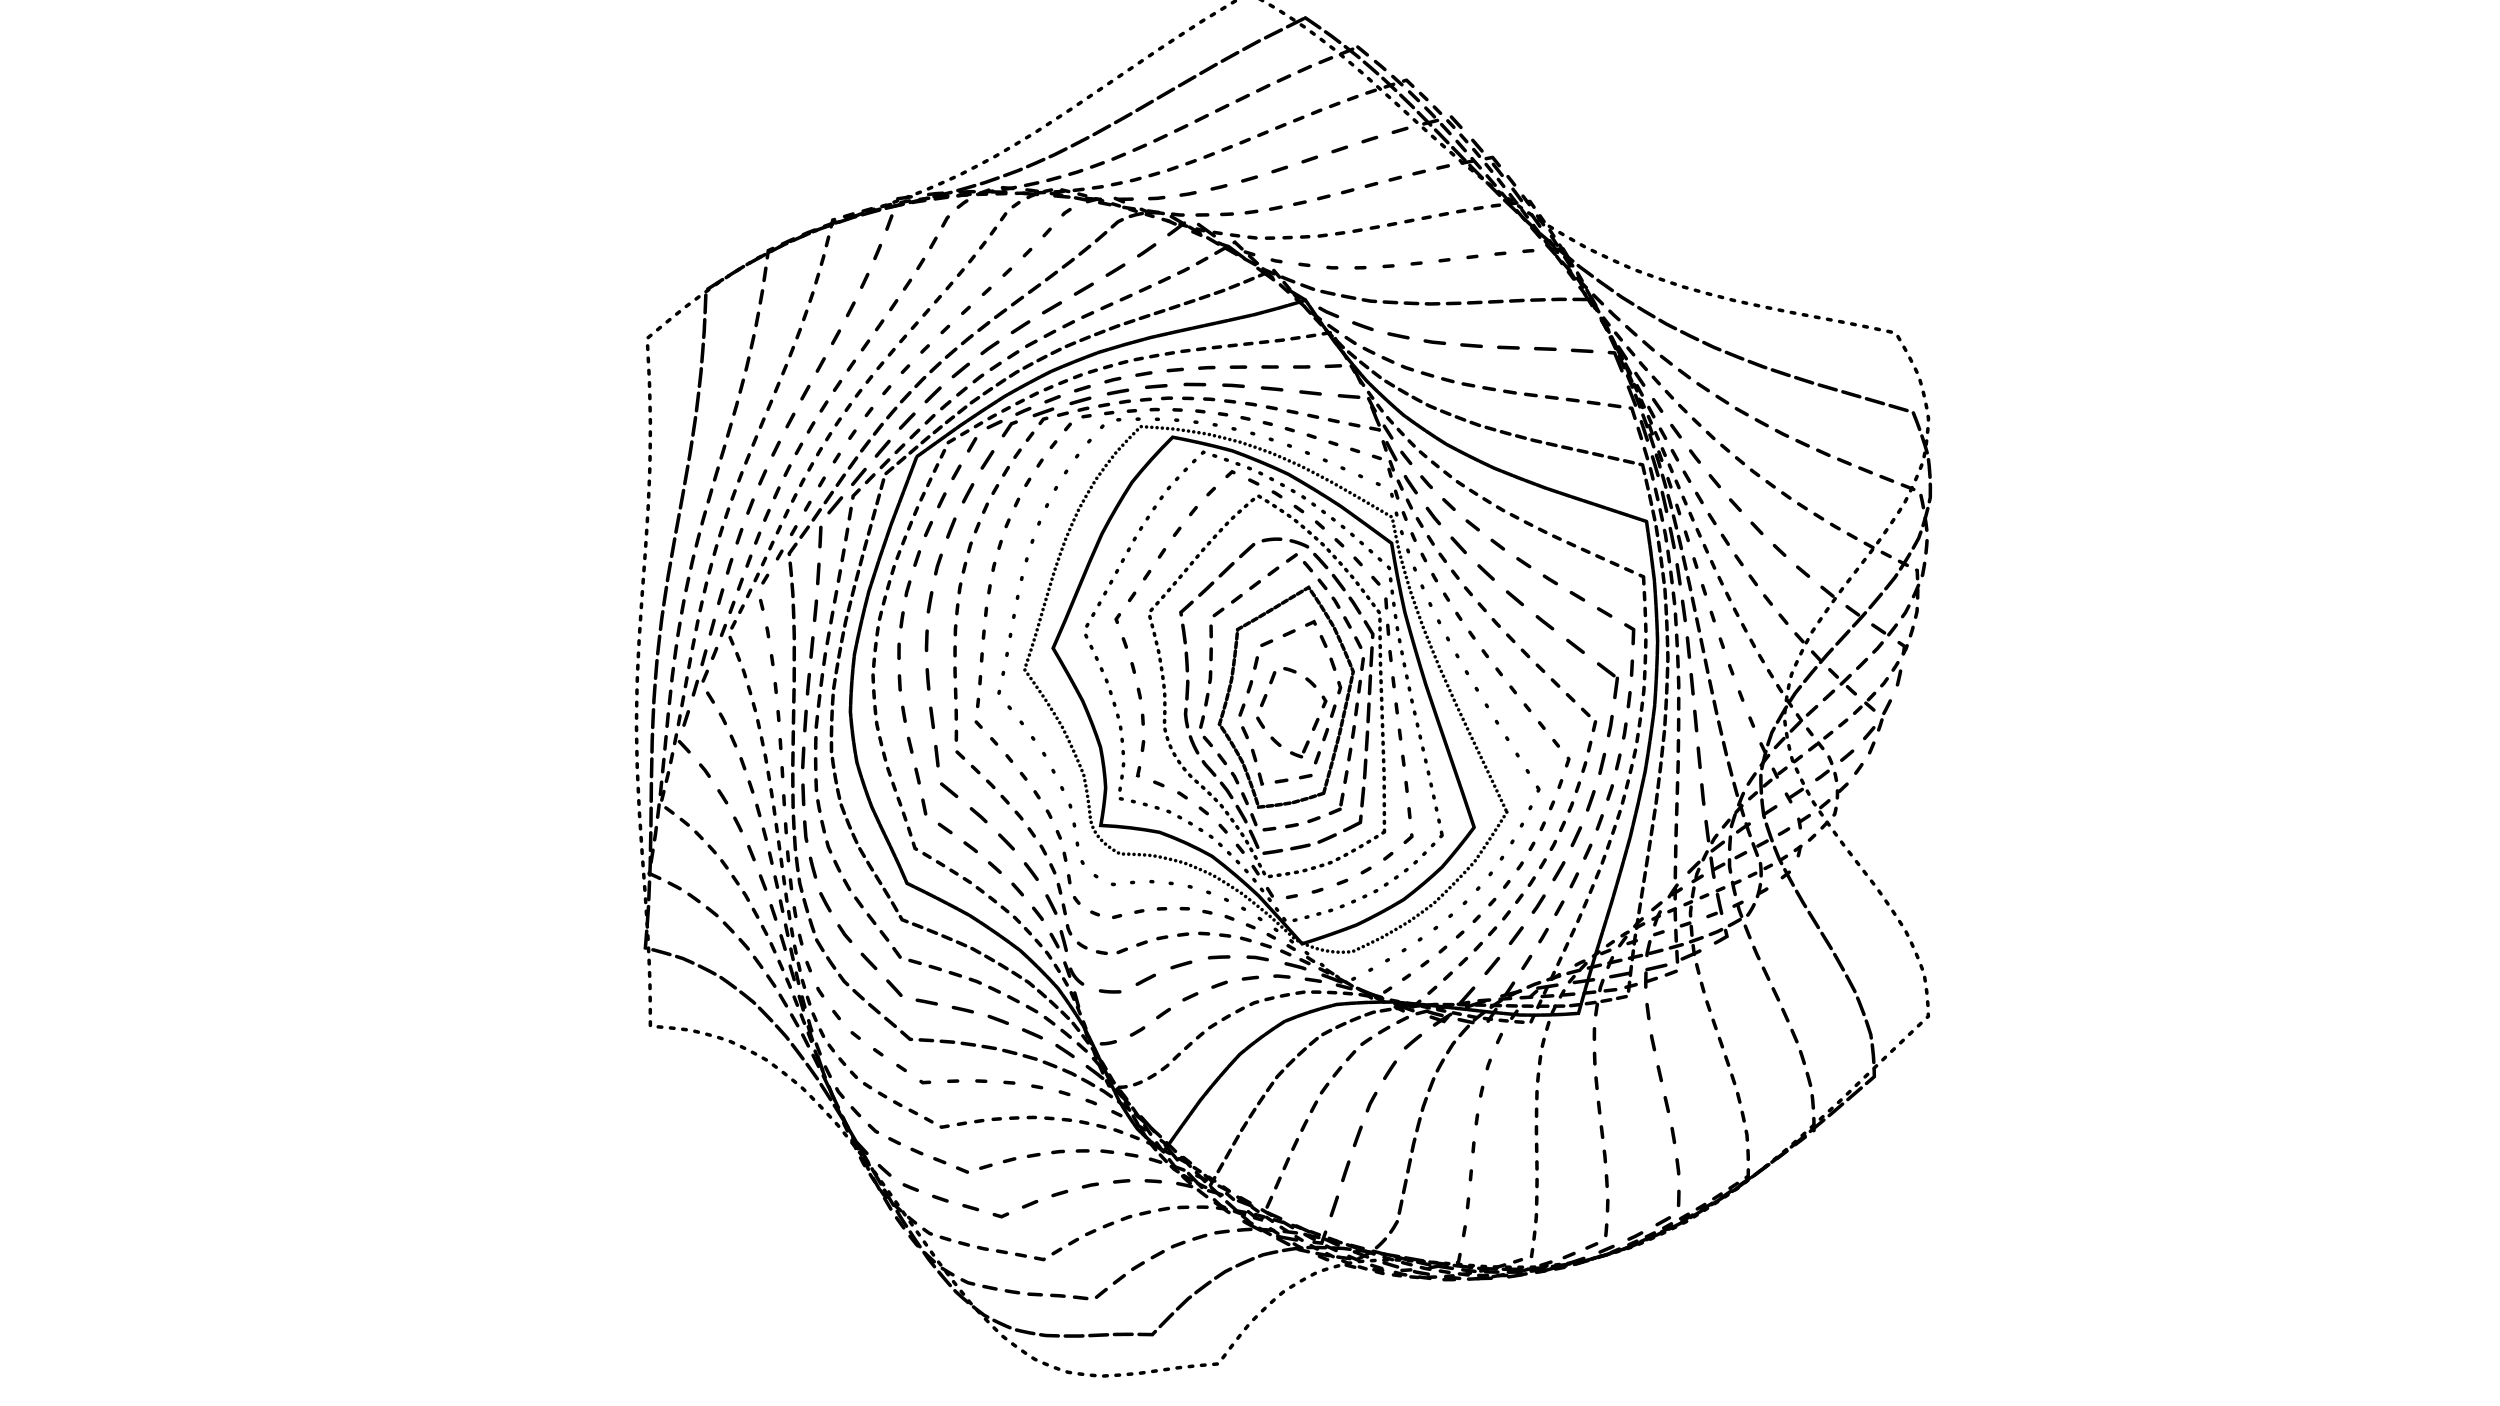 <svg xmlns="http://www.w3.org/2000/svg" version="1.1" xmlns:xlink="http://www.w3.org/1999/xlink" xmlns:svgjs="http://svgjs.dev/svgjs" viewBox="0 0 1422 800"><defs><linearGradient x1="50%" y1="0%" x2="50%" y2="100%" id="ccchaos-grad"><stop stop-color="hsl(162, 100%, 58%)" stop-opacity="1" offset="0%"></stop><stop stop-color="hsl(270, 73%, 53%)" stop-opacity="1" offset="100%"></stop></linearGradient></defs><g stroke-width="2" stroke="url(#ccchaos-grad)" fill="none" stroke-linecap="round"><path d="M710.32 -4.06Q718.44 0.46 726.46 5.21 734.44 10.26 742.42 15.68 750.43 21.52 758.52 27.8 766.74 34.55 775.14 41.75 783.75 49.4 792.62 57.44 801.78 65.82 811.28 74.45 821.14 83.25 831.4 92.11 842.07 100.93 853.18 109.6 864.72 118 876.71 126.05 889.15 133.65 902.02 140.74 915.31 147.25 929 153.16 943.05 158.47 957.43 163.19 972.1 167.37 987.02 171.08 1002.12 174.4 1017.35 177.44 1032.66 180.33 1047.98 183.2 1063.24 186.19 1078.39 189.43 1085.66 201.58 1091.35 213.72 1095.18 225.87 1096.93 238.02 1096.52 250.16 1093.96 262.31 1089.4 274.45 1083.07 286.6 1075.3 298.75 1066.51 310.89 1057.17 323.04 1047.76 335.18 1038.79 347.33 1030.73 359.48 1024.01 371.62 1018.98 383.77 1015.91 395.91 1014.96 408.06 1016.18 420.21 1019.5 432.35 1024.76 444.5 1031.67 456.65 1039.87 468.79 1048.92 480.94 1058.35 493.08 1067.65 505.23 1076.33 517.38 1083.94 529.52 1090.07 541.67 1094.4 553.82 1096.69 565.96 1096.83 578.11 1084.74 589.54 1072.15 601.68 1059.11 614.3 1045.65 627.16 1031.83 639.99 1017.7 652.52 1003.31 664.5 988.72 675.68 974 685.86 959.2 694.87 944.37 702.57 929.59 708.89 914.9 713.81 900.35 717.36 886 719.63 871.89 720.77 858.06 720.96 844.54 720.43 831.35 719.44 818.54 718.28 806.1 717.25 794.05 716.63 782.39 716.7 771.13 717.73 760.24 719.93 749.73 723.47 739.57 728.48 729.73 735.03 720.19 743.13 710.93 752.71 701.89 763.66 693.05 775.8 681.32 776.65 669.92 778.03 658.83 779.64 648.04 781.15 637.54 782.27 627.3 782.7 617.32 782.2 607.55 780.54 597.98 777.56 588.57 773.15 579.28 767.25 570.1 759.87 560.97 751.07 551.88 740.98 542.79 729.75 533.66 717.61 524.48 704.8 515.21 691.59 505.83 678.27 496.32 665.1 486.67 652.38 476.85 640.34 466.87 629.22 456.72 619.19 446.4 610.39 435.9 602.9 425.24 596.76 414.43 591.95 403.48 588.38 392.4 585.95 381.21 584.48 369.93 583.76 369.92 571.53 369.7 559.31 369.28 547.08 368.69 534.85 367.96 522.62 367.12 510.4 366.22 498.17 365.31 485.94 364.44 473.71 363.65 461.49 362.98 449.26 362.48 437.03 362.16 424.8 362.04 412.58 362.13 400.35 362.43 388.12 362.91 375.89 363.56 363.67 364.34 351.44 365.2 339.21 366.11 326.98 367.01 314.76 367.86 302.53 368.6 290.3 369.21 278.07 369.65 265.85 369.9 253.62 369.94 241.39 369.77 229.17 369.4 216.94 368.85 204.71 368.15 192.48 378.8 183.51 389.3 175.05 399.64 167.18 409.85 159.95 419.91 153.37 429.83 147.45 439.64 142.15 449.34 137.42 458.95 133.19 468.5 129.36 478.01 125.82 487.5 122.45 497 119.14 506.54 115.77 516.16 112.22 525.87 108.39 535.71 104.2 545.71 99.58 555.89 94.47 566.27 88.85 576.87 82.71 587.72 76.07 598.82 68.96 610.19 61.43 621.83 53.56 633.74 45.41 645.92 37.09 658.35 28.68 671.03 20.28 683.93 11.96 703.68 -0.11 710.32 -4.06" stroke-dasharray="2 5" transform="rotate(0, 711, 400)" opacity="0.05"></path><path d="M704.87 8.93Q712.71 13.23 720.54 17.75 728.4 22.56 736.34 27.73 744.38 33.3 752.57 39.3 760.95 45.75 769.55 52.65 778.42 59.98 787.57 67.71 797.04 75.79 806.86 84.14 817.05 92.68 827.62 101.33 838.59 109.98 849.96 118.54 861.73 126.89 873.9 134.95 886.46 142.62 899.39 149.84 912.66 156.53 926.26 162.66 940.15 168.21 954.28 173.17 968.63 177.58 983.13 181.48 997.75 184.93 1012.42 188.02 1027.09 190.86 1041.7 193.56 1056.21 196.24 1070.54 199.03 1076.73 210.85 1081.32 222.67 1084.1 234.49 1084.91 246.31 1083.73 258.13 1080.6 269.95 1075.69 281.77 1069.24 293.59 1061.56 305.41 1053.04 317.23 1044.1 329.05 1035.17 340.87 1026.71 352.69 1019.13 364.51 1012.8 376.33 1008.04 388.16 1005.08 399.98 1004.07 411.8 1005.06 423.62 1008 435.44 1012.75 447.26 1019.06 459.08 1026.64 470.9 1035.1 482.72 1044.02 494.54 1052.96 506.36 1061.49 518.18 1069.18 530 1075.64 541.82 1080.57 553.64 1083.71 565.46 1084.91 577.29 1073.78 588.96 1062.17 601.08 1050.11 613.41 1037.63 625.72 1024.76 637.78 1011.56 649.35 998.07 660.22 984.33 670.2 970.4 679.13 956.33 686.87 942.17 693.36 927.98 698.56 913.8 702.48 899.68 705.19 885.67 706.79 871.82 707.43 858.17 707.31 844.74 706.65 831.59 705.68 818.72 704.67 806.17 703.88 793.95 703.57 782.08 703.98 770.56 705.33 759.4 707.81 748.58 711.56 738.11 716.69 727.97 723.23 718.13 731.2 708.59 740.53 699.32 751.12 690.28 762.81 679.55 763.53 669.11 764.76 658.96 766.21 649.07 767.6 639.42 768.66 630 769.14 620.78 768.79 611.72 767.42 602.8 764.87 593.99 761.02 585.26 755.81 576.57 749.22 567.9 741.3 559.22 732.13 550.49 721.84 541.7 710.6 532.81 698.63 523.82 686.14 514.69 673.39 505.42 660.62 496 648.1 486.41 636.05 476.65 624.7 466.72 614.23 456.62 604.8 446.36 596.51 435.95 589.44 425.4 583.62 414.71 579.01 403.92 575.55 393.03 573.12 382.07 571.59 381.93 559.85 381.58 548.11 381.02 536.37 380.29 524.63 379.42 512.89 378.45 501.15 377.44 489.41 376.43 477.66 375.47 465.92 374.62 454.18 373.9 442.44 373.37 430.7 373.03 418.96 372.92 407.22 373.03 395.48 373.37 383.74 373.91 372 374.62 360.26 375.48 348.52 376.44 336.78 377.45 325.03 378.46 313.29 379.43 301.55 380.3 289.81 381.03 278.07 381.58 266.33 381.93 254.59 382.07 242.85 381.98 231.11 381.66 219.37 381.14 207.63 380.44 195.89 390.77 187.67 400.95 180.02 411 172.98 420.9 166.57 430.66 160.8 440.28 155.63 449.77 151.02 459.15 146.9 468.42 143.18 477.62 139.78 486.75 136.58 495.84 133.47 504.91 130.34 513.99 127.08 523.11 123.59 532.29 119.79 541.56 115.6 550.94 110.97 560.47 105.85 570.17 100.23 580.06 94.11 590.15 87.51 600.48 80.47 611.05 73.05 621.87 65.3 632.96 57.3 644.31 49.15 655.92 40.92 667.8 32.71 679.92 24.59 698.58 12.79 704.87 8.93" stroke-dasharray="10 4" transform="rotate(5.517, 711, 400)" opacity="0.08"></path><path d="M699.78 21.93Q707.49 26 715.27 30.3 723.15 34.87 731.15 39.79 739.32 45.09 747.69 50.81 756.29 56.96 765.14 63.55 774.28 70.56 783.72 77.97 793.49 85.73 803.6 93.79 814.06 102.06 824.89 110.46 836.08 118.92 847.62 127.33 859.53 135.6 871.77 143.63 884.34 151.34 897.22 158.66 910.37 165.5 923.77 171.84 937.38 177.63 951.16 182.85 965.08 187.52 979.08 191.66 993.12 195.31 1007.15 198.55 1021.12 201.44 1034.99 204.09 1048.69 206.61 1062.18 209.1 1067.29 220.6 1070.81 232.1 1072.59 243.6 1072.55 255.1 1070.68 266.6 1067.07 278.09 1061.89 289.59 1055.38 301.09 1047.83 312.59 1039.61 324.09 1031.07 335.59 1022.63 347.09 1014.66 358.59 1007.54 370.08 1001.59 381.58 997.09 393.08 994.25 404.58 993.19 416.08 993.97 427.58 996.55 439.08 1000.81 450.57 1006.56 462.07 1013.52 473.57 1021.38 485.07 1029.78 496.57 1038.32 508.07 1046.62 519.57 1054.29 531.06 1060.98 542.56 1066.38 554.06 1070.24 565.56 1072.38 577.06 1062.17 588.69 1051.5 600.51 1040.39 612.31 1028.87 623.87 1016.97 634.99 1004.71 645.49 992.13 655.18 979.28 663.92 966.2 671.6 952.93 678.14 939.51 683.49 925.99 687.66 912.42 690.69 898.85 692.66 885.3 693.7 871.84 693.96 858.49 693.62 845.3 692.89 832.3 692 819.52 691.17 806.98 690.65 794.72 690.65 782.74 691.39 771.07 693.05 759.7 695.78 748.65 699.72 737.92 704.93 727.51 711.45 717.4 719.28 707.58 728.36 698.04 738.58 688.77 749.81 679 750.42 669.49 751.5 660.22 752.8 651.17 754.07 633.7 755.21 616.66 754.24 608.31 752.08 600.02 748.74 591.76 744.17 583.49 738.34 575.2 731.25 566.86 722.98 558.44 713.61 549.93 703.29 541.3 692.17 532.53 680.47 523.63 668.38 514.57 656.13 505.34 643.94 495.96 632.03 486.4 620.62 476.68 609.88 466.8 599.98 456.78 591.05 446.6 583.18 436.3 576.44 425.89 570.83 415.38 566.35 404.79 562.92 394.13 560.45 393.85 549.18 393.35 537.9 392.65 526.63 391.77 515.36 390.77 504.09 389.69 492.82 388.58 481.54 387.48 470.27 386.45 459 385.55 447.73 384.8 436.46 384.24 425.18 383.9 413.91 383.8 402.64 383.94 391.37 384.31 380.09 384.9 368.82 385.67 357.55 386.6 346.28 387.64 335.01 388.74 323.73 389.86 312.46 390.93 301.19 391.91 289.92 392.76 278.64 393.44 267.37 393.91 256.1 394.15 244.83 394.16 233.55 393.93 222.28 393.47 211.01 392.8 199.74 402.82 192.35 412.7 185.55 422.45 179.35 432.06 173.77 441.53 168.77 450.86 164.3 460.06 160.32 469.14 156.74 478.1 153.48 486.97 150.44 495.75 147.52 504.48 144.6 513.15 141.6 521.81 138.41 530.47 134.96 539.16 131.16 547.91 126.95 556.73 122.29 565.65 117.16 574.7 111.54 583.91 105.44 593.28 98.89 602.86 91.93 612.64 84.6 622.66 76.99 632.91 69.15 643.42 61.18 654.18 53.14 665.2 45.12 676.47 37.2 693.89 25.69 699.78 21.93" stroke-dasharray="7 6" transform="rotate(11.034, 711, 400)" opacity="0.12"></path><path d="M695.37 34.93Q703.08 38.78 710.91 42.85 718.89 47.19 727.05 51.86 735.41 56.89 744 62.33 752.84 68.18 761.96 74.45 771.36 81.14 781.07 88.22 791.09 95.66 801.44 103.39 812.11 111.37 823.1 119.51 834.42 127.74 846.05 135.97 857.97 144.12 870.18 152.09 882.65 159.8 895.36 167.18 908.27 174.16 921.36 180.67 934.59 186.69 947.92 192.17 961.32 197.12 974.74 201.53 988.14 205.44 1001.47 208.89 1014.7 211.94 1027.77 214.67 1040.64 217.15 1053.28 219.5 1057.32 230.67 1059.82 241.85 1060.68 253.03 1059.86 264.2 1057.4 275.38 1053.39 286.55 1048.01 297.73 1041.5 308.9 1034.13 320.08 1026.22 331.26 1018.1 342.43 1010.13 353.61 1002.65 364.78 995.98 375.96 990.4 387.14 986.15 398.31 983.42 409.49 982.33 420.66 982.91 431.84 985.15 443.01 988.95 454.19 994.14 465.37 1000.51 476.54 1007.78 487.72 1015.63 498.89 1023.74 510.07 1031.75 521.25 1039.32 532.42 1046.13 543.6 1051.88 554.78 1056.33 565.95 1059.28 577.13 1049.94 588.44 1040.16 599.72 1029.98 610.77 1019.39 621.41 1008.42 631.48 997.1 640.82 985.45 649.3 973.51 656.81 961.31 663.28 948.88 668.68 936.26 672.98 923.5 676.23 910.62 678.48 897.68 679.83 884.71 680.42 871.75 680.38 858.83 679.91 846 679.19 833.29 678.42 820.72 677.81 808.33 677.56 796.14 677.88 784.18 678.93 772.47 680.88 761.01 683.85 749.82 687.94 738.92 693.22 728.29 699.7 717.95 707.37 707.89 716.18 698.11 726.03 688.59 736.81 671.17 738.36 654.32 740.56 638.16 741.7 622.27 741.02 606.54 735.78 590.77 727.22 582.79 720.93 574.72 713.51 566.56 705.05 558.27 695.64 549.85 685.41 541.29 674.53 532.57 663.18 523.69 651.54 514.65 639.81 505.45 628.19 496.09 616.87 486.57 606.03 476.9 595.84 467.1 586.43 457.17 577.92 447.12 570.38 436.97 563.88 426.74 558.42 416.44 553.98 406.1 550.52 405.66 539.69 405 528.87 404.15 518.05 403.14 507.22 402.02 496.4 400.83 485.58 399.63 474.75 398.46 463.93 397.38 453.11 396.44 442.28 395.67 431.46 395.11 420.63 394.77 409.81 394.69 398.99 394.85 388.16 395.25 377.34 395.88 366.52 396.71 355.69 397.7 344.87 398.81 334.05 399.99 323.22 401.2 312.4 402.37 301.58 403.46 290.75 404.43 279.93 405.22 269.11 405.82 258.28 406.18 247.46 406.31 236.64 406.18 225.81 405.81 214.99 405.21 204.17 414.92 197.65 424.52 191.72 433.98 186.36 443.31 181.56 452.5 177.29 461.56 173.47 470.48 170.05 479.28 166.94 487.95 164.06 496.52 161.31 504.99 158.6 513.38 155.82 521.7 152.9 529.98 149.75 538.23 146.29 546.48 142.46 554.74 138.22 563.05 133.53 571.42 128.37 579.88 122.75 588.45 116.68 597.15 110.19 606.01 103.31 615.05 96.1 624.28 88.63 633.72 80.96 643.39 73.17 653.29 65.33 663.43 57.52 673.83 49.8 689.92 38.59 695.37 34.93" stroke-dasharray="5 6" transform="rotate(16.552, 711, 400)" opacity="0.15"></path><path d="M691.9 47.93Q699.7 51.57 707.66 55.42 715.81 59.53 724.16 63.95 732.74 68.72 741.57 73.87 750.65 79.42 760 85.37 769.63 91.73 779.55 98.48 789.77 105.57 800.27 112.98 811.06 120.64 822.13 128.49 833.47 136.47 845.07 144.49 856.91 152.48 868.97 160.35 881.23 168.02 893.65 175.43 906.22 182.49 918.9 189.16 931.66 195.37 944.45 201.1 957.25 206.32 970.02 211.03 982.72 215.23 995.31 218.95 1007.75 222.24 1020 225.13 1032.03 227.71 1043.81 230.06 1046.82 240.91 1048.36 251.75 1048.38 262.6 1046.87 273.45 1043.9 284.3 1039.57 295.15 1034.07 305.99 1027.61 316.84 1020.45 327.69 1012.87 338.54 1005.18 349.39 997.68 360.23 990.67 371.08 984.43 381.93 979.21 392.78 975.21 403.63 972.59 414.47 971.47 425.32 971.87 436.17 973.8 447.02 977.16 457.86 981.83 468.71 987.62 479.56 994.3 490.41 1001.61 501.26 1009.24 512.1 1016.91 522.95 1024.31 533.8 1031.13 544.65 1037.11 555.49 1042.02 566.34 1045.65 577.19 1037.11 587.94 1028.19 598.46 1018.87 608.59 1009.18 618.19 999.13 627.12 988.72 635.26 978 642.52 966.97 648.84 955.66 654.17 944.1 658.51 932.33 661.87 920.37 664.31 908.26 665.9 896.03 666.75 883.72 666.98 871.36 666.75 858.99 666.22 846.63 665.56 834.32 664.95 822.1 664.59 809.99 664.63 798.01 665.26 786.19 666.61 774.56 668.83 763.13 672.01 751.92 676.23 740.94 681.54 730.2 687.96 719.71 695.46 709.47 704 699.49 713.49 689.75 723.81 673.89 725.12 658.43 727.07 643.39 728.19 628.45 727.74 613.45 723.29 598.28 715.87 590.55 710.33 582.71 703.73 574.74 696.14 566.64 687.63 558.4 678.3 550 668.28 541.44 657.71 532.73 646.76 523.86 635.6 514.83 624.39 505.66 613.32 496.34 602.56 486.88 592.25 477.3 582.54 467.6 573.55 457.81 565.38 447.93 558.1 437.98 551.76 427.98 546.38 417.94 541.93 417.33 531.54 416.51 521.14 415.52 510.75 414.38 500.35 413.15 489.96 411.87 479.56 410.6 469.17 409.38 458.78 408.27 448.38 407.3 437.99 406.52 427.59 405.96 417.2 405.64 406.8 405.57 396.41 405.76 386.01 406.2 375.62 406.86 365.22 407.73 354.83 408.77 344.44 409.94 334.04 411.19 323.65 412.47 313.25 413.74 302.86 414.93 292.46 416.01 282.07 416.92 271.67 417.65 261.28 418.14 250.88 418.39 240.49 418.39 230.09 418.13 219.7 417.63 209.3 427.05 203.67 436.36 198.59 445.55 194.03 454.61 189.97 463.53 186.35 472.33 183.11 480.99 180.17 489.53 177.45 506.18 172.33 522.51 167.09 538.42 160.88 554.19 153.69 562.03 149.4 569.87 144.68 577.75 139.5 585.67 133.88 593.67 127.84 601.76 121.41 609.96 114.63 618.3 107.54 626.8 100.22 635.46 92.73 644.32 85.13 653.38 77.49 662.66 69.89 672.17 62.39 686.9 51.49 691.9 47.93" stroke-dasharray="8 10" transform="rotate(22.069, 711, 400)" opacity="0.18"></path><path d="M689.58 60.93Q697.53 64.36 705.66 67.99 714.01 71.87 722.57 76.05 731.36 80.56 740.39 85.42 749.68 90.67 759.22 96.31 769.01 102.34 779.07 108.74 789.39 115.48 799.95 122.55 810.76 129.88 821.8 137.42 833.06 145.11 844.52 152.89 856.16 160.69 867.96 168.41 879.9 176.01 891.94 183.39 904.07 190.5 916.24 197.27 928.44 203.65 940.63 209.6 952.77 215.09 964.83 220.09 976.78 224.6 988.59 228.63 1000.22 232.2 1011.65 235.36 1022.83 238.13 1033.76 240.6 1035.79 251.11 1036.45 261.62 1035.71 272.13 1033.6 282.64 1030.21 293.15 1025.64 303.66 1020.08 314.17 1013.72 324.68 1006.8 335.19 999.58 345.7 992.32 356.21 985.28 366.72 978.73 377.23 972.91 387.75 968.03 398.26 964.27 408.77 961.77 419.28 960.62 429.79 960.86 440.3 962.49 450.81 965.44 461.32 969.61 471.83 974.85 482.34 980.95 492.85 987.7 503.36 994.84 513.87 1002.12 524.39 1009.27 534.9 1016.02 545.41 1022.13 555.92 1027.36 566.43 1031.54 576.94 1023.75 586.92 1015.61 596.51 1007.12 605.6 998.27 614.07 989.09 621.81 979.58 628.75 969.75 634.84 959.62 640.02 949.2 644.3 938.53 647.69 927.63 650.23 916.51 651.97 905.21 653.02 893.76 653.47 882.18 653.45 870.5 653.11 858.76 652.58 846.98 652.04 835.19 651.63 823.43 651.52 811.71 651.86 800.07 652.79 788.53 654.43 777.11 656.88 765.84 660.25 754.72 664.58 743.79 669.9 733.05 676.24 722.51 683.56 712.19 691.82 702.08 700.93 692.2 710.81 677.67 711.9 663.37 713.61 649.23 714.68 635.05 714.42 620.61 710.68 605.91 704.3 598.37 699.45 590.7 693.64 582.9 686.89 574.95 679.25 566.84 670.81 558.59 661.67 550.18 651.93 541.62 641.73 532.91 631.22 524.05 620.55 515.06 609.87 505.93 599.33 496.68 589.07 487.33 579.24 477.87 569.96 468.34 561.33 458.73 553.44 449.06 546.36 439.36 540.12 429.63 534.75 428.85 524.77 427.88 514.78 426.75 504.8 425.5 494.81 424.17 484.83 422.82 474.84 421.49 464.86 420.24 454.87 419.1 444.89 418.13 434.9 417.36 424.91 416.81 414.93 416.51 404.94 416.46 394.96 416.68 384.97 417.14 374.99 417.84 365 418.74 355.02 419.83 345.03 421.04 335.05 422.35 325.06 423.7 315.08 425.04 305.09 426.32 295.11 427.5 285.12 428.54 275.14 429.38 265.15 430.01 255.17 430.4 245.19 430.54 235.2 434.8 217.84 448.21 206.19 457.12 202.37 465.92 198.97 474.6 195.93 483.14 193.17 499.79 188.25 516.06 183.5 531.76 178.25 547.17 172.29 562.23 164.61 577.16 155.72 584.6 150.52 592.05 144.92 599.54 138.92 607.08 132.55 614.69 125.87 622.4 118.93 630.22 111.76 638.17 104.45 646.27 97.05 654.54 89.63 663 82.25 671.64 74.97 685.04 64.38 689.58 60.93" stroke-dasharray="6 8" transform="rotate(27.586, 711, 400)" opacity="0.21"></path><path d="M688.54 73.92Q696.66 77.16 704.98 80.58 713.51 84.23 722.25 88.17 731.22 92.42 740.41 97 749.84 101.95 759.49 107.27 769.37 112.96 779.48 119.01 789.8 125.4 800.32 132.11 811.04 139.09 821.94 146.3 833 153.69 844.21 161.2 855.54 168.76 866.98 176.3 878.49 183.77 890.06 191.09 901.66 198.19 913.26 205.02 924.83 211.53 936.34 217.66 947.77 223.38 959.09 228.65 970.26 233.47 981.27 237.83 992.09 241.73 1002.68 245.19 1018.63 254.67 1024.09 271.26 1022.69 281.42 1020.08 291.59 1016.35 301.75 1011.62 311.91 1006.05 322.07 999.84 332.23 993.19 342.39 986.34 352.55 979.5 362.71 972.92 372.88 966.82 383.04 961.4 393.2 956.85 403.36 953.32 413.52 950.94 423.68 949.77 433.84 949.87 444 951.23 454.17 953.8 464.33 957.5 474.49 962.2 484.65 967.74 494.81 973.93 504.97 980.56 515.13 987.42 525.29 994.25 535.45 1000.85 545.61 1006.97 555.77 1012.42 565.94 1017 576.1 1009.9 585.13 1002.48 593.68 994.75 601.64 986.7 608.94 978.34 615.51 969.68 621.28 960.71 626.25 951.45 630.39 941.92 633.72 932.13 636.27 922.09 638.1 911.83 639.28 901.37 639.89 890.73 640.06 879.93 639.88 869.01 639.5 857.97 639.04 846.86 638.65 835.68 638.47 824.48 638.63 813.28 639.26 802.09 640.47 790.94 642.38 779.86 645.05 768.87 648.57 757.98 652.98 747.22 658.3 736.6 664.54 726.13 671.66 715.83 679.63 705.71 688.38 695.78 697.81 682.33 698.69 668.96 700.16 655.51 701.18 641.9 701.08 627.88 697.96 613.52 692.52 606.13 688.32 598.59 683.24 590.91 677.28 583.08 670.5 575.11 662.93 566.98 654.66 558.71 645.77 550.29 636.38 541.74 626.6 533.05 616.56 524.24 606.38 515.31 596.21 506.28 586.17 497.15 576.39 487.95 567 478.67 558.09 469.34 549.77 459.97 542.11 450.57 535.16 441.15 528.99 440.21 519.39 439.1 509.8 437.84 500.21 436.49 490.62 435.08 481.02 433.67 471.43 432.31 461.84 431.04 452.24 429.9 442.65 428.94 433.06 428.18 423.46 427.65 413.87 427.37 404.28 427.35 394.69 427.59 385.09 428.08 375.5 428.81 365.91 429.74 356.31 430.85 346.72 432.11 337.13 433.46 327.53 434.86 317.94 436.27 308.35 437.63 298.75 438.91 289.16 440.05 279.57 441.02 269.97 441.79 260.38 442.32 250.79 442.61 241.19 446.95 224.82 460.02 214.51 468.67 211.36 477.22 208.53 493.89 203.68 510.2 199.2 525.89 194.65 541.23 189.62 556.04 183.26 570.58 175.83 584.81 166.44 598.94 155.85 605.99 149.9 613.05 143.62 620.14 137.05 627.29 130.25 634.52 123.26 641.83 116.14 649.25 108.95 656.79 101.74 664.48 94.59 672.33 87.53 684.44 77.28 688.54 73.92" stroke-dasharray="4 6" transform="rotate(33.103, 711, 400)" opacity="0.25"></path><path d="M688.86 86.92Q697.14 89.96 705.62 93.17 714.29 96.61 723.16 100.31 732.24 104.3 741.52 108.61 751 113.25 760.67 118.25 770.54 123.6 780.58 129.3 790.8 135.33 801.17 141.67 811.69 148.3 822.34 155.16 833.1 162.21 843.95 169.42 854.88 176.71 865.85 184.03 876.86 191.32 887.87 198.53 898.87 205.58 909.82 212.42 920.71 218.99 931.51 225.26 942.19 231.17 952.73 236.69 963.12 241.8 973.32 246.47 983.32 250.71 993.09 254.52 1007.4 264.3 1011.32 280.5 1009.35 290.29 1006.33 300.09 1002.34 309.89 997.52 319.68 992.01 329.48 985.99 339.28 979.64 349.08 973.16 358.87 966.75 368.67 960.62 378.47 954.95 388.26 949.92 398.06 945.69 407.86 942.38 417.65 940.11 427.45 938.94 437.25 938.91 447.04 940.01 456.84 942.23 466.64 945.48 476.44 949.66 486.23 954.66 496.03 960.3 505.83 966.41 515.62 972.81 525.42 979.29 535.22 985.65 545.02 991.69 554.81 997.23 564.61 1002.1 574.41 995.62 582.39 988.86 589.81 981.83 596.62 974.52 602.75 966.93 608.17 959.05 612.85 950.91 616.79 942.49 619.99 933.8 622.49 924.87 624.33 915.69 625.57 906.29 626.3 896.68 626.6 886.87 626.56 876.89 626.31 866.75 625.96 856.48 625.62 846.09 625.43 835.61 625.49 825.05 625.92 814.45 626.83 803.82 628.32 793.18 630.46 782.56 633.33 771.97 636.98 761.43 641.44 750.97 646.73 740.59 652.85 730.32 659.77 720.17 667.44 710.15 675.82 700.27 684.81 687.65 685.49 674.97 686.75 662.02 687.68 648.82 687.7 635.09 685.14 620.98 680.55 613.69 676.94 606.26 672.53 598.68 667.33 590.96 661.35 583.1 654.63 575.1 647.23 566.96 639.21 558.69 630.65 550.29 621.65 541.78 612.31 533.16 602.75 524.44 593.07 515.63 583.39 506.75 573.84 497.8 564.51 488.8 555.51 479.75 546.94 470.68 538.88 461.59 531.41 452.5 524.57 451.4 515.35 450.15 506.14 448.79 496.92 447.35 487.7 445.89 478.49 444.45 469.27 443.07 460.05 441.79 450.84 440.67 441.62 439.72 432.4 438.99 423.19 438.49 413.97 438.24 404.75 438.25 395.54 438.51 386.32 439.02 377.11 439.77 367.89 440.73 358.67 441.86 349.46 443.14 340.24 444.52 331.02 445.97 321.81 447.43 312.59 448.86 303.37 450.22 294.16 451.46 284.94 452.55 275.73 453.45 266.51 454.13 257.29 454.58 248.08 459.02 232.64 471.76 223.53 488.4 218.68 504.72 214.36 520.46 210.28 535.85 205.96 550.64 200.65 565.1 194.46 579.07 186.52 592.8 177.43 599.55 172.22 606.25 166.66 612.92 160.78 619.58 154.59 626.24 148.15 632.91 141.51 639.62 134.7 646.37 127.78 653.19 120.81 660.1 113.83 667.1 106.91 674.22 100.09 685.16 90.17 688.86 86.92" stroke-dasharray="5 11" transform="rotate(38.621, 711, 400)" opacity="0.28"></path><path d="M690.51 99.92Q698.91 102.76 707.48 105.78 716.23 109 725.16 112.46 734.26 116.2 743.53 120.23 752.97 124.59 762.56 129.27 772.3 134.28 782.18 139.62 792.18 145.29 802.3 151.26 812.51 157.5 822.8 164 833.15 170.7 843.55 177.57 853.98 184.57 864.42 191.63 874.84 198.7 885.23 205.74 895.56 212.68 905.82 219.47 915.99 226.06 926.04 232.41 935.96 238.46 945.72 244.17 955.31 249.53 964.71 254.5 973.9 259.07 982.87 263.23 995.62 273.36 998.17 289.16 995.72 298.58 992.37 308 988.21 317.41 983.37 326.83 977.96 336.25 972.16 345.66 966.13 355.08 960.04 364.5 954.06 373.91 948.36 383.33 943.11 392.75 938.45 402.16 934.52 411.58 931.44 421 929.28 430.41 928.11 439.83 927.96 449.25 928.84 458.66 930.73 468.08 933.56 477.5 937.26 486.91 941.72 496.33 946.82 505.75 952.4 515.16 958.32 524.58 964.4 534 970.47 543.41 976.35 552.83 981.43 570.38 974.82 584.8 961.66 595.14 947.76 603.49 932.62 608.6 916.76 611.94 899.75 612.96 882.11 613.05 872.95 612.8 863.63 612.54 854.15 612.36 844.53 612.38 834.79 612.7 824.95 613.4 815.03 614.59 805.04 616.32 795 618.68 784.93 621.72 774.85 625.47 764.78 629.96 754.74 635.2 744.73 641.18 734.78 647.88 724.9 655.25 715.11 663.26 705.41 671.81 693.38 672.31 681.18 673.35 668.56 674.2 655.63 674.3 642.09 672.22 628.15 668.39 613.53 661.17 598.5 651.82 590.75 645.92 582.87 639.36 574.86 632.19 566.75 624.48 558.52 616.29 550.19 607.72 541.78 598.85 533.28 589.77 524.71 580.59 516.08 571.4 507.4 562.31 498.68 553.4 489.93 544.78 481.17 536.52 472.4 528.7 463.63 521.38 462.4 512.53 461.03 503.68 459.58 494.83 458.09 485.97 456.59 477.12 455.13 468.27 453.75 459.42 452.49 450.57 451.39 441.72 450.48 432.86 449.78 424.01 449.32 415.16 449.1 406.31 449.14 397.46 449.42 388.6 449.96 379.75 450.72 370.9 451.69 362.05 452.84 353.2 454.13 344.34 455.53 335.49 457.01 326.64 458.51 317.79 460 308.94 461.43 300.08 462.76 291.23 463.96 282.38 464.98 273.53 465.81 264.68 466.41 255.82 470.97 241.24 483.39 233.18 499.53 229.12 515.38 225.33 530.7 221.44 545.68 217.14 560.08 211.69 574.15 205.33 587.69 197.24 600.95 188.08 613.84 177.22 626.56 165.48 632.85 159.18 639.13 152.7 645.4 146.09 651.69 139.38 658 132.63 664.36 125.9 670.77 119.21 677.26 112.63 687.17 103.05 690.51 99.92" stroke-dasharray="7 5" transform="rotate(44.138, 711, 400)" opacity="0.31"></path><path d="M693.39 112.92Q710.42 118.39 728.05 124.63 746.24 131.89 764.93 140.31 784.04 149.98 803.47 160.87 823.11 172.84 842.84 185.69 862.52 199.11 882.01 212.75 901.18 226.21 919.89 239.12 938.01 251.1 955.42 261.88 972.03 271.23 987.75 279.07 984.66 297.11 978.25 315.15 969.18 333.19 958.39 351.23 946.99 369.26 936.15 387.3 927.01 405.34 920.5 423.38 917.29 441.42 917.71 459.46 921.73 477.5 928.93 495.54 938.55 513.58 949.62 531.62 960.99 549.66 971.48 567.7 960.41 578.59 948.56 587.12 935.86 593.26 922.28 597.18 907.83 599.19 892.52 599.79 876.41 599.58 859.57 599.26 842.07 599.54 824.03 601.08 805.55 604.49 786.76 610.21 767.77 618.53 748.72 629.52 729.72 643.06 710.88 658.82 699.28 659.05 687.33 659.98 674.96 660.84 662.13 660.89 648.78 659.47 634.91 656.05 620.51 650.26 605.61 641.91 590.23 631.02 574.43 617.82 558.27 602.7 541.81 586.19 525.13 568.93 508.31 551.58 491.44 534.81 474.58 519.25 471.76 502.25 468.71 485.26 465.75 468.27 463.16 451.28 461.23 434.28 460.15 417.29 460.04 400.3 460.9 383.31 462.65 366.31 465.1 349.32 468.01 332.33 471.07 315.34 473.96 298.35 476.39 281.36 478.11 264.36 478.94 247.37 494.9 243.38 510.57 239.87 525.91 236.45 540.86 232.68 555.39 228.21 569.49 222.73 583.14 216.02 596.37 207.97 609.19 198.58 621.66 187.95 633.84 176.28 645.8 163.84 657.64 150.94 669.44 137.94 687.36 119.04 693.39 112.92" stroke-dasharray="11 10" transform="rotate(49.655, 711, 400)" opacity="0.34"></path><path d="M697.33 125.91Q714.24 131.01 731.61 136.82 749.4 143.57 767.53 151.39 785.92 160.37 804.47 170.51 823.09 181.7 841.64 193.79 860.03 206.52 878.13 219.59 895.82 232.67 913.01 245.41 929.59 257.48 945.48 268.57 960.6 278.47 974.89 287 970.84 304.21 963.99 321.43 954.98 338.65 944.66 355.86 934 373.08 923.99 390.29 915.58 407.51 909.55 424.72 906.47 441.94 906.62 459.15 910 476.37 916.28 493.58 924.88 510.8 934.99 528.01 945.66 545.23 955.9 562.44 945.74 571.16 934.93 577.74 923.42 582.26 911.16 584.96 898.12 586.18 884.33 586.41 869.78 586.22 854.53 586.19 838.63 586.92 822.16 588.97 805.19 592.82 787.82 598.81 770.14 607.15 752.28 617.88 734.32 630.87 716.36 645.83 704.97 645.91 693.16 646.65 680.9 647.38 668.14 647.48 654.89 646.37 641.14 643.57 626.91 638.72 612.22 631.62 597.14 622.23 581.69 610.66 565.96 597.2 550 582.23 533.89 566.26 517.69 549.84 501.48 533.55 485.32 517.95 482.34 501.66 479.24 485.37 476.3 469.08 473.8 452.79 471.97 436.5 470.99 420.21 470.95 403.92 471.84 387.62 473.6 371.33 476.04 355.04 478.95 338.75 482.05 322.46 485.05 306.17 487.67 289.87 489.66 273.58 490.84 257.29 506.23 253.99 521.39 250.89 536.25 247.59 550.77 243.77 564.92 239.12 578.66 233.41 591.99 226.49 604.89 218.32 617.38 208.91 629.5 198.4 641.27 186.98 652.76 174.9 664.03 162.45 675.15 149.94 691.78 131.79 697.33 125.91" stroke-dasharray="6 6" transform="rotate(55.172, 711, 400)" opacity="0.38"></path><path d="M702.1 138.91Q718.67 143.64 735.57 149.04 752.74 155.28 770.11 162.52 787.59 170.82 805.1 180.21 822.55 190.61 839.82 201.9 856.84 213.88 873.49 226.3 889.7 238.89 905.39 251.34 920.47 263.34 934.89 274.62 948.59 284.92 961.56 294.06 956.74 310.42 949.62 326.78 940.79 343.14 931 359.5 921.09 375.86 911.89 392.21 904.18 408.57 898.61 424.93 895.66 441.29 895.57 457.65 898.36 474.01 903.78 490.37 911.38 506.73 920.52 523.09 930.41 539.45 940.23 555.81 930.86 562.54 920.98 567.41 910.52 570.58 899.45 572.32 887.72 573 875.31 573.06 862.24 573 848.52 573.32 834.17 574.53 819.26 577.07 803.82 581.3 787.94 587.51 771.69 595.82 755.14 606.25 738.39 618.67 721.52 632.83 710.21 632.78 698.45 633.33 686.23 633.94 673.53 634.06 660.37 633.2 646.76 630.94 632.72 626.93 618.31 620.96 603.56 612.96 588.52 602.96 573.27 591.13 557.86 577.76 542.35 563.23 526.81 547.97 511.29 532.48 495.86 517.23 492.77 501.64 489.66 486.04 486.8 470.45 484.41 454.86 482.71 439.27 481.83 423.67 481.86 408.08 482.79 392.49 484.53 376.9 486.96 361.31 489.84 345.71 492.96 330.12 496.03 314.53 498.8 298.94 501.04 283.35 502.56 267.76 517.37 264.92 531.99 262 546.37 258.69 560.46 254.7 574.21 249.81 587.6 243.85 600.6 236.75 613.21 228.47 625.42 219.09 637.24 208.74 648.69 197.6 659.82 185.91 670.66 173.93 681.28 161.93 696.91 144.54 702.1 138.91" stroke-dasharray="5 4" transform="rotate(60.69, 711, 400)" opacity="0.41"></path><path d="M707.4 151.91Q723.41 156.29 739.64 161.27 755.99 167.03 772.42 173.69 788.84 181.33 805.17 189.96 821.33 199.56 837.26 210.03 852.85 221.22 868.06 232.93 882.8 244.93 897.01 256.95 910.65 268.74 923.68 280.03 936.07 290.59 947.8 300.2 942.41 315.68 935.16 331.16 926.61 346.64 917.41 362.11 908.24 377.59 899.82 393.07 892.79 408.55 887.67 424.03 884.85 439.51 884.56 454.98 886.81 470.46 891.43 485.94 898.07 501.42 906.23 516.89 915.28 532.37 924.54 547.85 915.86 552.83 906.79 556.26 897.27 558.36 887.25 559.4 876.69 559.75 865.55 559.8 853.84 559.98 841.55 560.71 828.69 562.39 815.29 565.37 801.38 569.94 787.01 576.3 772.23 584.53 757.09 594.62 741.68 606.47 726.04 619.83 714.74 619.66 702.99 620.04 690.79 620.52 678.16 620.65 665.12 619.99 651.69 618.18 637.91 614.91 623.82 609.96 609.46 603.23 594.9 594.7 580.19 584.46 565.37 572.71 550.52 559.71 535.67 545.8 520.88 531.36 506.2 516.81 503.07 501.92 500.01 487.03 497.25 472.14 495 457.26 493.44 442.37 492.68 427.48 492.78 412.59 493.73 397.7 495.46 382.82 497.84 367.93 500.69 353.04 503.79 338.15 506.9 323.26 509.79 308.37 512.24 293.49 514.06 278.6 528.29 275.99 542.36 273.08 556.23 269.62 569.85 265.38 583.2 260.22 596.22 254.02 608.91 246.75 621.22 238.41 633.17 229.1 644.73 218.94 655.93 208.13 666.79 196.86 677.32 185.37 687.56 173.9 702.48 157.29 707.4 151.91" stroke-dasharray="6 1" transform="rotate(66.207, 711, 400)" opacity="0.44"></path><path d="M712.91 164.9Q728.17 168.94 743.52 173.53 758.89 178.81 774.22 184.91 789.45 191.89 804.5 199.79 819.32 208.59 833.85 218.23 848.02 228.59 861.78 239.52 875.09 250.83 887.9 262.31 900.18 273.74 911.9 284.87 923.06 295.5 933.65 305.42 927.88 320 920.66 334.57 912.48 349.15 903.89 363.72 895.48 378.3 887.82 392.87 881.42 407.45 876.73 422.03 874.05 436.6 873.58 451.18 875.35 465.75 879.22 480.33 884.95 494.91 892.14 509.48 900.56 533.1 892.45 544.42 883.75 545.73 874.66 546.32 865.13 546.54 855.15 546.71 844.67 547.21 833.7 548.37 822.23 550.5 810.26 553.89 797.82 558.73 784.94 565.18 771.63 573.28 757.95 583.01 743.95 594.26 729.66 606.83 718.33 606.55 706.59 606.78 694.45 607.14 681.94 607.24 669.08 606.74 655.9 605.31 642.44 602.67 628.74 598.63 614.86 593.05 600.84 585.88 586.72 577.16 572.56 566.99 558.4 555.57 544.29 543.13 530.26 529.97 516.36 516.4 513.24 502.23 510.27 488.06 507.66 473.88 505.58 459.71 504.17 445.53 503.53 431.36 503.7 417.19 504.67 403.01 506.38 388.84 508.7 374.67 511.48 360.49 514.54 346.32 517.66 332.15 520.63 317.97 523.25 303.8 525.35 289.63 538.96 287.05 552.45 283.99 565.79 280.28 578.93 275.76 591.84 270.31 604.48 263.89 616.82 256.48 628.84 248.13 640.52 238.94 651.85 229.02 662.83 218.56 673.46 207.75 683.76 196.77 693.75 185.84 708.18 170.03 712.91 164.9" stroke-dasharray="4 5" transform="rotate(71.724, 711, 400)" opacity="0.48"></path><path d="M718.31 177.9Q732.64 181.61 746.95 185.81 761.19 190.63 775.3 196.18 789.25 202.53 802.97 209.71 816.42 217.71 829.55 226.51 842.31 236.01 854.67 246.11 866.61 256.66 878.08 267.48 889.09 278.4 899.6 289.22 909.63 299.74 919.18 309.77 913.21 323.42 906.14 337.08 898.4 350.74 890.46 364.4 882.79 378.06 875.85 391.72 870.07 405.38 865.78 419.04 863.26 432.7 862.64 446.36 863.97 460.01 867.16 473.67 872.04 487.33 878.29 500.99 885.68 522.64 878.05 532.06 861.62 533.15 844.2 533.86 834.83 534.73 825.05 536.32 814.85 538.88 804.22 542.62 793.17 547.67 781.7 554.15 769.84 562.07 757.61 571.4 745.04 582.04 732.16 593.83 720.83 593.46 709.15 593.54 697.13 593.78 684.81 593.86 672.2 593.47 659.36 592.35 646.31 590.25 633.1 586.99 619.76 582.44 606.34 576.51 592.89 569.2 579.43 560.57 566.02 550.72 552.68 539.82 539.45 528.07 526.35 515.73 523.31 502.29 520.48 488.85 518.05 475.41 516.15 461.97 514.91 448.52 514.39 435.08 514.63 421.64 515.61 408.2 517.28 394.75 519.53 381.31 522.23 367.87 525.22 354.42 528.31 340.98 531.32 327.54 534.08 314.09 536.4 300.65 549.37 297.92 562.26 294.62 575.03 290.59 587.65 285.76 600.09 280.04 612.3 273.43 624.27 265.94 635.97 257.63 647.37 248.6 658.46 238.98 669.23 228.91 679.67 218.57 689.79 208.13 699.59 197.76 713.7 182.77 718.31 177.9" stroke-dasharray="8 10" transform="rotate(77.241, 711, 400)" opacity="0.51"></path><path d="M723.27 190.9Q736.51 194.29 749.66 198.11 762.67 202.49 775.5 207.51 788.12 213.24 800.48 219.71 812.56 226.94 824.31 234.89 835.72 243.53 846.75 252.76 857.38 262.48 867.62 272.55 877.44 282.84 886.85 293.17 895.85 303.39 904.45 313.32 898.44 326.05 891.64 338.78 884.4 351.52 877.12 364.25 870.18 376.98 863.94 389.71 858.74 402.45 854.84 415.18 852.46 427.91 851.73 440.65 852.67 453.38 855.25 466.11 859.32 478.85 864.67 491.58 863.64 515.63 848.73 520.18 832.68 521.58 815.72 524.59 806.66 527.54 797.25 531.56 787.48 536.76 777.34 543.2 766.85 550.9 756.02 559.8 744.85 569.83 733.38 580.83 722.13 580.38 710.59 580.34 698.79 580.46 686.75 580.49 674.51 580.18 662.09 579.31 649.55 577.67 636.9 575.08 624.19 571.42 611.45 566.61 598.72 560.6 586.02 553.4 573.4 545.08 560.87 535.73 548.47 525.49 536.21 514.54 533.29 501.84 530.65 489.15 528.42 476.46 526.72 463.77 525.65 451.07 525.26 438.38 525.57 425.69 526.56 413 528.18 400.3 530.34 387.61 532.94 374.92 535.83 362.23 538.86 349.54 541.87 336.84 544.71 324.15 547.21 311.46 559.51 308.46 571.76 304.82 583.93 300.46 595.99 295.32 607.91 289.37 619.67 282.61 631.22 275.1 642.56 266.89 653.64 258.09 664.46 248.81 675 239.18 685.25 229.34 695.2 219.46 704.85 209.66 718.74 195.5 723.27 190.9" stroke-dasharray="11 11" transform="rotate(82.759, 711, 400)" opacity="0.54"></path><path d="M727.49 203.9Q739.54 206.98 751.44 210.44 763.16 214.39 774.68 218.9 785.96 224.03 796.98 229.82 807.72 236.28 818.15 243.41 828.26 251.17 838.04 259.51 847.47 268.35 856.56 277.6 865.3 287.14 873.7 296.84 881.77 306.57 889.52 316.2 883.61 328.01 877.17 339.81 870.49 351.62 863.88 363.42 857.65 375.23 852.07 387.03 847.42 398.84 843.9 410.65 841.67 422.45 840.85 434.26 841.46 446.06 843.47 457.86 846.81 469.67 851.3 481.47 849.53 503.27 835.62 507.36 821.06 509.41 805.85 513.19 797.8 516.46 789.47 520.71 780.85 525.99 771.93 532.34 762.71 539.76 753.18 548.21 743.36 557.6 733.26 567.83 722.19 567.31 710.91 567.16 699.43 567.18 687.8 567.15 676.03 566.9 664.15 566.22 652.2 564.94 640.21 562.92 628.2 560.03 616.21 556.19 604.26 551.35 592.38 545.48 580.58 538.59 568.9 530.76 557.35 522.04 545.95 512.57 543.21 500.65 540.79 488.74 538.79 476.82 537.31 464.9 536.41 452.98 536.14 441.06 536.51 429.14 537.5 417.22 539.06 405.3 541.13 393.38 543.61 381.46 546.38 369.54 549.32 357.62 552.29 345.7 555.15 333.78 557.77 321.86 569.37 318.51 580.95 314.51 592.48 309.81 603.94 304.4 615.3 298.27 626.54 291.44 637.63 283.97 648.54 275.93 659.26 267.41 669.77 258.52 680.04 249.36 690.06 240.06 699.82 230.75 709.32 221.54 723.02 208.23 727.49 203.9" stroke-dasharray="5 7" transform="rotate(88.276, 711, 400)" opacity="0.57"></path><path d="M730.72 216.9Q741.51 219.68 752.12 222.79 762.54 226.33 772.75 230.35 782.72 234.91 792.45 240.03 801.91 245.76 811.1 252.07 820.01 258.97 828.62 266.41 836.95 274.34 845 282.7 852.76 291.4 860.24 300.35 867.46 309.45 874.44 318.58 868.77 329.46 862.77 340.34 856.69 351.22 850.75 362.1 845.2 372.98 840.26 383.86 836.12 394.74 832.96 405.62 830.89 416.5 829.99 427.38 830.31 438.26 831.84 449.14 834.5 460.02 838.2 470.9 835.63 490.85 822.57 494.86 809.3 497.62 795.59 502.13 788.42 505.67 781.04 510.06 773.44 515.35 765.6 521.56 757.52 528.66 749.2 536.62 740.62 545.38 731.79 554.84 721.04 554.26 710.15 554.01 699.14 553.93 688.02 553.85 676.84 553.62 665.6 553.09 654.35 552.1 643.1 550.55 631.87 548.31 620.68 545.31 609.57 541.49 598.54 536.8 587.62 531.24 576.81 524.83 566.13 517.61 555.6 509.65 553.09 498.52 550.92 487.4 549.17 476.27 547.91 465.15 547.19 454.03 547.04 442.9 547.46 431.78 548.44 420.65 549.94 409.53 551.9 398.41 554.24 387.28 556.87 376.16 559.68 365.04 562.56 353.91 565.41 342.79 568.09 331.67 578.96 327.93 589.83 323.57 600.68 318.58 611.49 312.96 622.24 306.71 632.91 299.89 643.47 292.55 653.91 284.74 664.2 276.56 674.32 268.1 684.26 259.45 694 250.72 703.53 242 712.83 233.39 726.31 220.95 730.72 216.9" stroke-dasharray="4 9" transform="rotate(93.793, 711, 400)" opacity="0.61"></path><path d="M732.76 229.9Q742.28 232.39 751.61 235.17 760.76 238.31 769.69 241.87 778.42 245.88 786.92 250.38 795.19 255.39 803.22 260.92 811.02 266.97 818.58 273.52 825.91 280.53 833 287.96 839.88 295.76 846.54 303.85 853.01 312.17 859.29 320.63 853.96 330.59 848.47 340.56 842.99 350.52 837.72 360.49 832.83 370.45 828.49 380.42 824.84 390.38 822.01 400.35 820.1 410.31 819.17 420.28 819.25 430.24 820.34 440.21 822.4 450.17 825.36 460.14 821.99 478.57 809.66 482.78 797.51 486.25 785.09 491.4 772.05 499.99 758.53 510.84 751.46 517.58 744.2 525.04 736.74 533.14 729.08 541.84 718.8 541.23 708.43 540.9 698 540.73 687.54 540.59 677.05 540.36 666.56 539.93 656.08 539.17 645.64 537.99 635.26 536.29 624.94 533.99 614.7 531.04 604.57 527.4 594.54 523.03 584.63 517.93 574.85 512.11 565.2 505.61 562.97 495.3 561.07 485 559.58 474.69 558.54 464.39 557.99 454.08 557.95 443.78 558.42 433.47 559.38 423.17 560.81 412.86 562.65 402.55 564.84 392.25 567.3 381.94 569.96 371.64 572.72 361.33 575.49 351.02 578.18 340.72 588.28 336.61 598.41 331.95 608.54 326.73 618.66 320.98 628.74 314.71 638.78 307.98 648.75 300.84 658.64 293.34 668.43 285.56 678.09 277.58 687.62 269.47 697 261.33 706.22 253.22 715.26 245.23 728.44 233.66 732.76 229.9" stroke-dasharray="1 10" transform="rotate(99.31, 711, 400)" opacity="0.64"></path><path d="M733.49 242.9Q749.77 247.73 765.53 253.45 780.35 261.06 794.61 269.97 801.4 275.2 808.01 280.87 814.43 286.96 820.68 293.45 826.77 300.31 832.69 307.48 838.85 323.27 834.29 340.68 829.43 349.74 824.81 358.81 820.55 367.87 816.77 376.93 813.58 385.99 811.07 395.05 809.32 404.11 808.37 413.18 808.25 422.24 808.96 431.3 810.49 440.36 812.79 449.42 808.67 466.61 797.01 471.21 785.83 475.34 774.54 481.02 762.87 489.66 750.9 500.19 744.71 506.53 738.38 513.45 731.9 520.91 725.27 528.84 715.61 528.2 705.91 527.81 696.2 527.56 686.49 527.37 676.79 527.13 667.13 526.76 657.51 526.17 647.95 525.28 638.46 524.01 629.06 522.29 619.74 520.07 610.52 517.31 601.42 513.97 592.42 510.03 583.55 505.49 574.8 500.36 572.86 490.89 571.25 481.42 570.02 471.95 569.2 462.49 568.81 453.02 568.88 443.55 569.39 434.09 570.33 424.62 571.67 415.15 573.38 405.69 575.4 396.22 577.69 386.75 580.16 377.29 582.77 367.82 585.42 358.35 588.04 348.89 597.35 344.47 606.7 339.58 616.07 334.23 625.45 328.45 634.82 322.26 644.17 315.71 653.49 308.85 662.75 301.73 671.96 294.41 681.09 286.95 690.12 279.42 699.06 271.89 707.87 264.4 716.56 257.04 729.3 246.38 733.49 242.9" stroke-dasharray="0 3" transform="rotate(104.828, 711, 400)" opacity="0.67"></path><path d="M732.87 255.89Q746.9 260 760.33 265.1 773.15 271.45 785.37 279.22 797.02 288.51 808.13 299.27 818.77 311.37 829.01 324.59 820.24 340.94 812.01 357.29 805.09 373.64 800.13 389.99 797.59 406.34 797.72 422.69 800.5 439.04 805.66 455.39 795.08 457.25 784.7 460.22 774.41 464.69 764.09 470.98 753.64 479.27 742.96 489.6 731.98 501.88 720.61 515.85 702.79 514.76 685.05 514.2 667.47 513.61 650.14 512.46 633.13 510.26 616.48 506.6 600.23 501.18 584.42 493.85 581.48 476.63 579.9 459.41 579.82 442.19 581.27 424.97 584.09 407.75 588.03 390.53 592.71 373.31 597.7 356.09 614.74 346.45 631.9 335.38 649.11 323.1 666.29 309.92 683.34 296.23 700.18 282.4 716.72 268.83 732.87 255.89 732.87 255.89 732.87 255.89" stroke-dasharray="1 0" transform="rotate(110.345, 711, 400)" opacity="0.71"></path><path d="M730.93 268.88Q742.81 272.46 754.21 276.83 765.15 282.2 775.65 288.72 785.74 296.47 795.45 305.47 804.85 315.67 814 326.93 806.36 341.54 799.33 356.15 793.46 370.76 789.18 385.37 786.84 399.98 786.59 414.59 788.47 429.2 792.32 443.81 782.46 446.28 772.82 449.86 763.32 454.8 753.9 461.27 744.46 469.36 734.94 479.06 725.26 490.29 715.37 502.85 699.31 501.73 683.41 501.07 667.74 500.48 652.34 499.57 637.25 497.96 622.5 495.34 608.12 491.45 594.1 486.11 591.78 470.63 590.64 455.15 590.79 439.67 592.21 424.19 594.79 408.71 598.33 393.23 602.57 377.74 607.19 362.26 622.55 352.56 638.06 341.79 653.66 330.16 669.3 317.94 684.92 305.41 700.44 292.87 715.8 280.61 730.93 268.88 730.93 268.88 730.93 268.88" stroke-dasharray="1 6" transform="rotate(115.862, 711, 400)" opacity="0.74"></path><path d="M727.8 281.88Q737.74 284.95 747.34 288.63 756.62 293.1 765.59 298.46 774.29 304.79 782.75 312.14 791.02 320.49 799.15 329.78 792.65 342.69 786.77 355.6 781.87 368.51 778.24 381.42 776.1 394.33 775.58 407.23 776.7 420.14 779.41 433.05 770.3 436.11 761.42 440.18 752.7 445.41 744.11 451.87 735.59 459.61 727.07 468.58 718.51 478.71 709.87 489.85 695.72 488.73 681.79 488.01 668.09 487.4 654.66 486.64 641.51 485.46 628.67 483.62 616.13 480.92 603.9 477.2 602.17 463.48 601.45 449.76 601.78 436.04 603.15 422.31 605.47 408.59 608.61 394.87 612.37 381.14 616.53 367.42 630.17 357.93 643.96 347.71 657.88 336.93 671.88 325.8 685.92 314.52 699.95 303.3 713.92 292.36 727.8 281.88 727.8 281.88 727.8 281.88" stroke-dasharray="5 10" transform="rotate(121.379, 711, 400)" opacity="0.77"></path><path d="M723.65 294.88Q739.81 300.8 755.34 308.45 762.8 313.5 770.13 319.32 777.35 325.94 784.51 333.33 779.14 344.58 774.34 355.82 770.33 367.06 767.3 378.3 765.38 389.54 764.67 400.78 761.92 419.41 750.55 431.2 742.64 436.52 734.86 442.79 727.19 450.01 719.58 458.14 712.01 467.12 704.43 476.85 692.3 475.77 680.39 475 668.69 474.37 657.23 473.7 646.01 472.81 635.04 471.54 624.32 469.73 613.85 467.26 612.67 455.3 612.31 443.34 612.8 431.39 614.09 419.43 616.15 407.47 618.86 395.51 622.11 383.56 625.75 371.6 637.64 362.62 649.68 353.19 661.85 343.44 674.12 333.51 686.46 323.55 698.85 313.7 717.45 299.49 723.65 294.88" stroke-dasharray="1 4" transform="rotate(126.897, 711, 400)" opacity="0.80"></path><path d="M718.74 307.88Q732.08 312.68 745.07 318.72 757.65 327.36 770.12 337.75 765.83 347.35 762.03 356.96 758.83 366.56 756.36 376.16 754.68 385.77 753.87 395.37 750.71 411.69 740.27 422.92 733.19 428.11 726.25 433.99 719.42 440.54 712.68 447.74 706.01 455.53 699.39 463.86 689.31 462.83 679.41 462.05 669.7 461.41 660.18 460.8 650.85 460.1 641.7 459.2 628.03 452.13 623.25 436.05 623.84 425.86 625.04 415.67 626.81 405.47 629.1 395.28 631.83 385.09 634.9 374.89 645.03 366.72 655.28 358.31 665.65 349.74 676.13 341.12 686.69 332.53 697.32 324.07 713.38 311.85 718.74 307.88" stroke-dasharray="10 6" transform="rotate(132.414, 711, 400)" opacity="0.84"></path><path d="M713.36 320.88Q724.25 324.5 734.92 329.25 745.48 335.4 756.02 343.15 749.84 359.13 745.41 375.1 743.15 391.08 743.26 407.06 730.58 415.32 718.37 425.46 706.55 437.37 695.04 450.86 679.05 449.18 663.61 447.97 648.71 446.72 634.35 444.95 634.26 428.07 635.98 411.2 639.34 394.32 644.02 377.44 660.83 363.12 678.03 348.63 695.57 334.41 713.36 320.88 713.36 320.88 713.36 320.88" stroke-dasharray="6 7" transform="rotate(137.931, 711, 400)" opacity="0.87"></path><path d="M707.84 333.88Q716.47 336.62 725.05 340.05 733.62 344.33 742.23 349.6 737.77 362.39 734.47 375.17 732.52 387.95 732.05 400.73 721.48 408.37 711.26 417.16 701.33 427.04 691.66 437.86 679.46 436.37 667.62 435.23 656.13 434.2 644.98 433.02 645.36 419.62 646.92 406.22 649.57 392.82 653.15 379.41 666.42 367.72 679.97 356.08 693.79 344.73 707.84 333.88 707.84 333.88 707.84 333.88" stroke-dasharray="3 2" transform="rotate(143.448, 711, 400)" opacity="0.90"></path><path d="M702.51 346.88Q715.6 351.34 728.8 357.14 725.83 366.75 723.53 376.35 721.97 385.96 721.21 395.56 712.98 402.02 704.95 409.09 697.11 416.72 689.44 424.86 672.38 422.69 655.9 420.9 656.55 410.93 657.86 400.96 659.82 390.99 662.33 381.02 672.12 372.19 682.08 363.5 697.37 350.95 702.51 346.88" stroke-dasharray="6 8" transform="rotate(148.966, 711, 400)" opacity="0.93"></path><path d="M697.7 359.88Q709.62 370.53 710.74 391.46 699.45 401.2 688.52 411.86 673.24 402.92 671.62 382.47 691.09 365.4 697.7 359.88" stroke-dasharray="6 8" transform="rotate(154.483, 711, 400)" opacity="0.97"></path></g></svg>